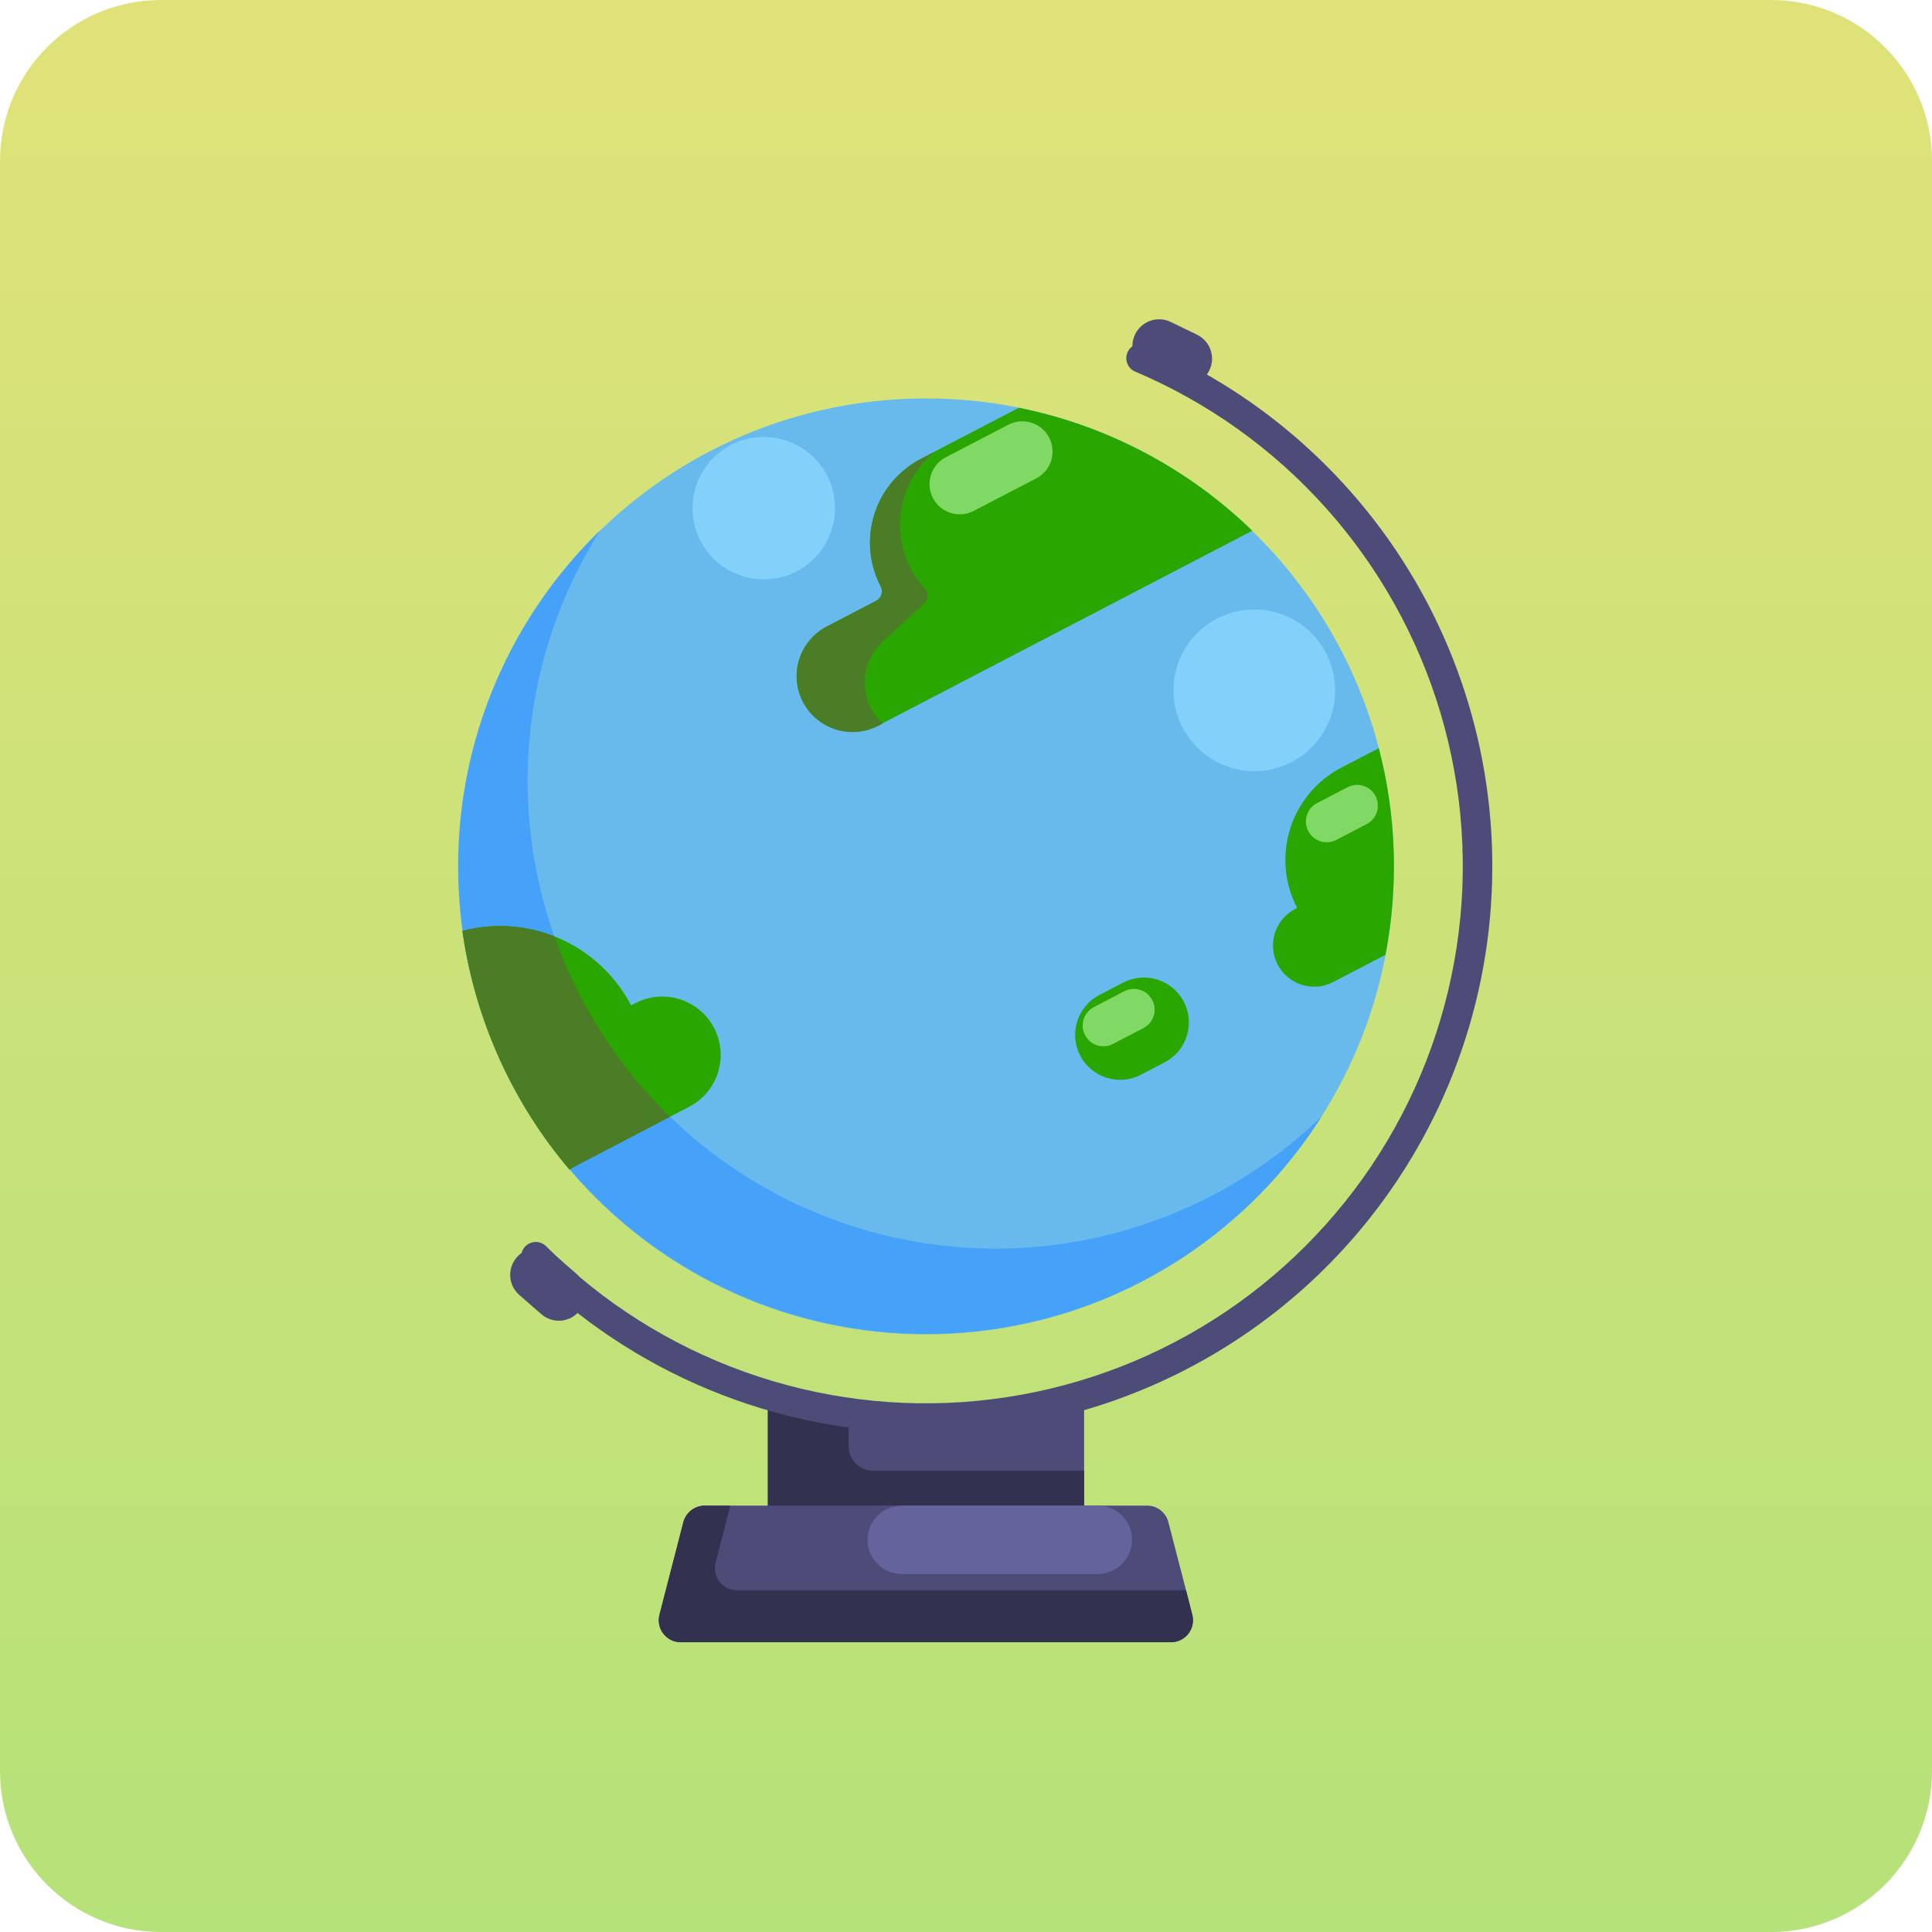<svg width="50" height="50" viewBox="0 0 50 50" fill="none" xmlns="http://www.w3.org/2000/svg">
<path d="M45.833 0H4.167C1.865 0 0 1.865 0 4.167V45.833C0 48.135 1.865 50 4.167 50H45.833C48.135 50 50 48.135 50 45.833V4.167C50 1.865 48.135 0 45.833 0Z" fill="url(#paint0_linear_101_233)"/>
<path d="M19.872 36.106V39.129H28.057V36.106C24.997 36.908 22.229 37.007 19.872 36.106Z" fill="#4D4C78"/>
<path d="M22.597 38.064C22.429 38.064 22.268 37.997 22.149 37.878C22.03 37.76 21.963 37.598 21.963 37.43V36.637C21.248 36.539 20.547 36.361 19.872 36.106V39.129H28.057V38.064H22.597Z" fill="#323150"/>
<path d="M23.963 37.079C22.038 37.081 20.132 36.703 18.353 35.966C16.575 35.229 14.959 34.149 13.599 32.787C13.528 32.716 13.488 32.62 13.488 32.52C13.488 32.419 13.528 32.323 13.599 32.252C13.67 32.182 13.766 32.142 13.866 32.142C13.966 32.142 14.062 32.182 14.133 32.252C15.584 33.702 17.338 34.812 19.268 35.503C21.198 36.195 23.258 36.451 25.299 36.253C27.34 36.055 29.312 35.408 31.074 34.358C32.835 33.308 34.342 31.881 35.488 30.18C36.633 28.479 37.387 26.546 37.697 24.518C38.008 22.491 37.865 20.421 37.281 18.455C36.696 16.49 35.684 14.678 34.317 13.149C32.95 11.621 31.262 10.414 29.373 9.615C29.282 9.575 29.211 9.5 29.175 9.408C29.138 9.316 29.14 9.213 29.178 9.122C29.217 9.03 29.29 8.958 29.382 8.92C29.473 8.882 29.576 8.881 29.668 8.918C32.784 10.235 35.348 12.588 36.927 15.58C38.505 18.571 39.001 22.016 38.329 25.331C37.658 28.646 35.861 31.627 33.242 33.768C30.624 35.909 27.345 37.079 23.963 37.079Z" fill="#4D4C78"/>
<path d="M23.964 34.533C30.653 34.533 36.075 29.111 36.075 22.423C36.075 15.734 30.653 10.312 23.964 10.312C17.276 10.312 11.854 15.734 11.854 22.423C11.854 29.111 17.276 34.533 23.964 34.533Z" fill="#67BAEB"/>
<path d="M31.366 30.942C29.004 32.173 26.302 32.592 23.678 32.133C21.054 31.673 18.655 30.361 16.851 28.401C15.048 26.44 13.942 23.939 13.703 21.286C13.465 18.633 14.108 15.975 15.533 13.724C14.306 14.916 13.346 16.354 12.715 17.943C12.085 19.533 11.798 21.238 11.873 22.946C11.949 24.654 12.385 26.327 13.154 27.855C13.922 29.382 15.006 30.73 16.333 31.809C17.66 32.887 19.2 33.673 20.852 34.114C22.504 34.554 24.231 34.64 25.919 34.365C27.607 34.09 29.217 33.461 30.645 32.519C32.072 31.577 33.283 30.344 34.2 28.9C33.358 29.714 32.404 30.401 31.366 30.942Z" fill="#46A1F8"/>
<path d="M26.367 10.553L23.827 11.875C23.253 12.175 22.821 12.69 22.627 13.308C22.432 13.926 22.491 14.595 22.79 15.17C22.807 15.202 22.818 15.238 22.822 15.274C22.825 15.31 22.821 15.347 22.811 15.382C22.8 15.417 22.783 15.449 22.759 15.477C22.736 15.505 22.707 15.529 22.675 15.546L21.395 16.212C21.055 16.39 20.799 16.695 20.683 17.06C20.568 17.426 20.602 17.823 20.779 18.163C20.957 18.503 21.262 18.759 21.628 18.874C21.994 18.989 22.39 18.955 22.73 18.777L32.409 13.735C30.741 12.117 28.644 11.013 26.367 10.553Z" fill="#29A700"/>
<path d="M22.756 18.639C22.498 18.356 22.362 17.982 22.38 17.598C22.397 17.215 22.566 16.855 22.849 16.596L23.916 15.623C23.942 15.599 23.964 15.569 23.979 15.536C23.994 15.502 24.003 15.467 24.004 15.43C24.006 15.394 24 15.357 23.987 15.323C23.975 15.289 23.955 15.258 23.93 15.231C23.494 14.752 23.265 14.12 23.295 13.472C23.324 12.825 23.609 12.216 24.087 11.778L24.184 11.695L23.829 11.88C23.255 12.18 22.823 12.695 22.628 13.313C22.434 13.931 22.493 14.601 22.792 15.175C22.809 15.207 22.82 15.243 22.823 15.279C22.827 15.315 22.823 15.352 22.813 15.387C22.802 15.422 22.785 15.454 22.761 15.482C22.738 15.511 22.709 15.534 22.677 15.551L21.397 16.218C21.057 16.395 20.801 16.7 20.685 17.065C20.57 17.431 20.604 17.828 20.781 18.168C20.959 18.509 21.264 18.764 21.63 18.879C21.995 18.994 22.392 18.96 22.732 18.783L22.841 18.726C22.811 18.696 22.782 18.668 22.756 18.639Z" fill="#4B7D27"/>
<path d="M29.067 25.43L28.451 25.751C27.881 26.048 27.659 26.75 27.956 27.32C28.253 27.89 28.955 28.111 29.525 27.814L30.141 27.493C30.711 27.197 30.933 26.494 30.636 25.925C30.34 25.355 29.637 25.134 29.067 25.43Z" fill="#29A700"/>
<path d="M26.095 10.992L24.478 11.834C24.094 12.033 23.945 12.506 24.145 12.89C24.344 13.273 24.817 13.422 25.201 13.222L26.818 12.38C27.202 12.181 27.351 11.708 27.152 11.324C26.952 10.941 26.479 10.792 26.095 10.992Z" fill="#80D964"/>
<path d="M29.096 25.654L28.309 26.064C28.046 26.201 27.943 26.525 28.08 26.788C28.217 27.052 28.542 27.154 28.805 27.017L29.592 26.607C29.856 26.47 29.958 26.146 29.821 25.882C29.684 25.619 29.359 25.517 29.096 25.654Z" fill="#80D964"/>
<path d="M18.48 26.605C18.389 26.429 18.263 26.273 18.111 26.145C17.959 26.017 17.783 25.921 17.594 25.861C17.404 25.801 17.205 25.78 17.007 25.797C16.81 25.814 16.617 25.871 16.441 25.962L16.332 26.019C15.931 25.251 15.28 24.641 14.488 24.291C13.695 23.94 12.806 23.87 11.968 24.091C12.29 26.37 13.25 28.512 14.738 30.268L14.889 30.18L17.836 28.642C18.012 28.551 18.169 28.426 18.297 28.274C18.424 28.122 18.521 27.947 18.581 27.757C18.641 27.568 18.663 27.369 18.645 27.171C18.628 26.974 18.572 26.781 18.48 26.605Z" fill="#29A700"/>
<path d="M15.028 25.795C14.766 25.291 14.538 24.769 14.348 24.233C13.59 23.933 12.755 23.883 11.967 24.092C12.289 26.371 13.249 28.512 14.737 30.269L14.888 30.18L17.341 28.902C16.408 27.997 15.627 26.948 15.028 25.795Z" fill="#4B7D27"/>
<path d="M35.683 19.363L34.713 19.867C34.08 20.197 33.604 20.765 33.39 21.446C33.175 22.127 33.24 22.865 33.57 23.498L33.493 23.538C33.25 23.673 33.069 23.898 32.989 24.163C32.91 24.429 32.937 24.716 33.065 24.962C33.193 25.209 33.412 25.395 33.676 25.482C33.94 25.569 34.227 25.55 34.477 25.428L35.855 24.711C36.198 22.938 36.139 21.11 35.683 19.363Z" fill="#29A700"/>
<path d="M34.873 20.374L34.086 20.784C33.823 20.921 33.721 21.245 33.858 21.509C33.995 21.772 34.319 21.874 34.583 21.737L35.37 21.327C35.633 21.19 35.735 20.866 35.598 20.602C35.461 20.339 35.137 20.237 34.873 20.374Z" fill="#80D964"/>
<path d="M30.978 8.661L30.299 8.332C29.955 8.166 29.542 8.31 29.376 8.654L29.376 8.654C29.21 8.998 29.354 9.411 29.697 9.577L30.376 9.905C30.72 10.071 31.133 9.927 31.299 9.584L31.299 9.583C31.465 9.24 31.321 8.827 30.978 8.661Z" fill="#4D4C78"/>
<path d="M14.918 32.968L14.349 32.472C14.061 32.221 13.625 32.252 13.374 32.539L13.374 32.54C13.123 32.828 13.153 33.264 13.441 33.515L14.009 34.01C14.297 34.261 14.733 34.231 14.984 33.943L14.985 33.942C15.235 33.655 15.205 33.218 14.918 32.968Z" fill="#4D4C78"/>
<path d="M30.308 42.5H17.619C17.532 42.5 17.447 42.48 17.369 42.442C17.291 42.403 17.224 42.348 17.171 42.279C17.117 42.211 17.081 42.131 17.063 42.046C17.046 41.962 17.048 41.874 17.07 41.79L17.689 39.392C17.721 39.27 17.792 39.162 17.892 39.085C17.992 39.007 18.114 38.965 18.241 38.965H29.688C29.814 38.965 29.936 39.007 30.035 39.084C30.135 39.162 30.206 39.27 30.237 39.392L30.859 41.79C30.881 41.874 30.883 41.962 30.865 42.047C30.847 42.132 30.811 42.212 30.757 42.28C30.704 42.349 30.636 42.404 30.558 42.442C30.48 42.48 30.394 42.5 30.307 42.5H30.308Z" fill="#4D4C78"/>
<path d="M30.694 41.154H19.071C18.984 41.154 18.898 41.135 18.82 41.097C18.742 41.059 18.674 41.003 18.621 40.935C18.567 40.866 18.53 40.786 18.513 40.701C18.495 40.616 18.497 40.528 18.519 40.444L18.902 38.966H18.236C18.11 38.966 17.987 39.008 17.887 39.086C17.788 39.163 17.716 39.271 17.684 39.393L17.065 41.791C17.043 41.875 17.041 41.962 17.059 42.047C17.076 42.132 17.113 42.212 17.166 42.28C17.219 42.349 17.287 42.404 17.364 42.443C17.442 42.481 17.527 42.501 17.614 42.501H30.302C30.389 42.501 30.475 42.481 30.553 42.443C30.631 42.405 30.699 42.35 30.752 42.281C30.806 42.213 30.843 42.133 30.86 42.048C30.878 41.963 30.876 41.875 30.854 41.791L30.694 41.154Z" fill="#323150"/>
<path d="M19.766 14.995C20.784 14.995 21.61 14.17 21.61 13.152C21.61 12.134 20.784 11.308 19.766 11.308C18.748 11.308 17.923 12.134 17.923 13.152C17.923 14.17 18.748 14.995 19.766 14.995Z" fill="#83D0FB"/>
<path d="M32.462 19.958C33.617 19.958 34.554 19.021 34.554 17.865C34.554 16.709 33.617 15.773 32.462 15.773C31.306 15.773 30.369 16.709 30.369 17.865C30.369 19.021 31.306 19.958 32.462 19.958Z" fill="#83D0FB"/>
<path d="M28.413 38.965H23.337C22.849 38.965 22.453 39.361 22.453 39.849C22.453 40.338 22.849 40.733 23.337 40.733H28.413C28.901 40.733 29.297 40.338 29.297 39.849C29.297 39.361 28.901 38.965 28.413 38.965Z" fill="#64639C"/>
<defs>
<linearGradient id="paint0_linear_101_233" x1="25" y1="50" x2="25" y2="0" gradientUnits="userSpaceOnUse">
<stop stop-color="#B5E279"/>
<stop offset="1" stop-color="#E0E279"/>
</linearGradient>
</defs>
</svg>
